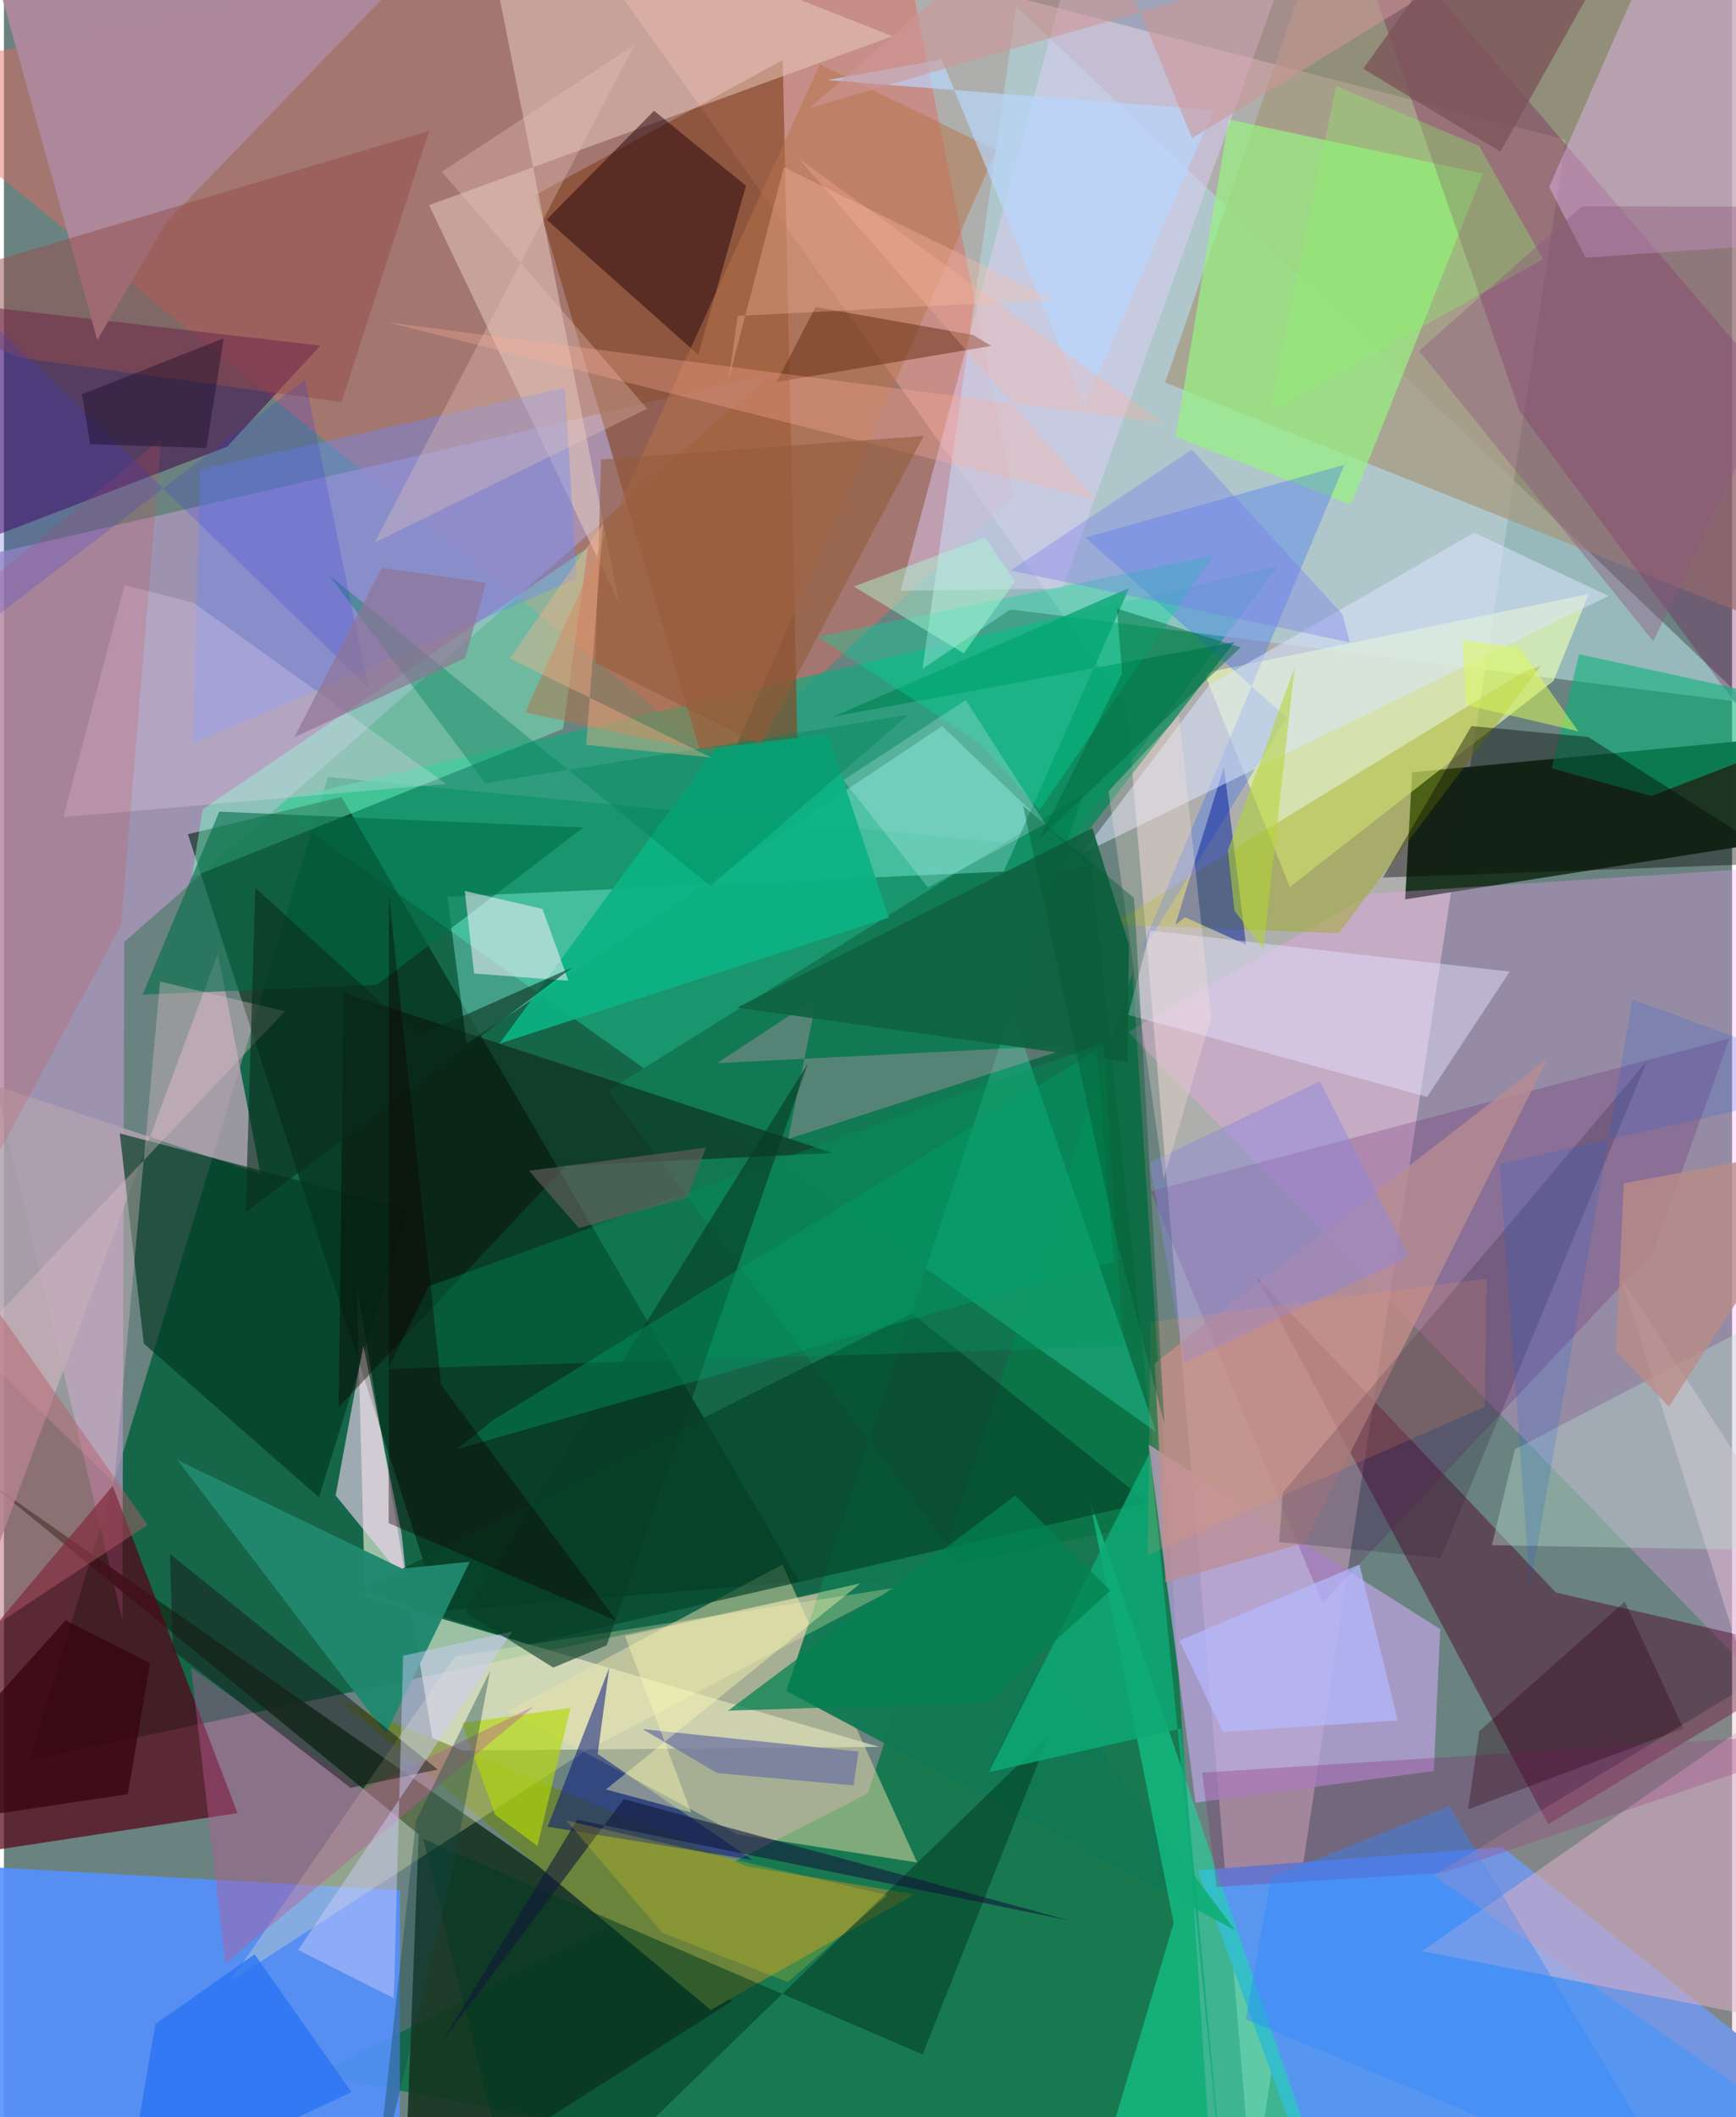 <svg xmlns="http://www.w3.org/2000/svg" width="228" height="278" viewBox="0 0 836 1024"><path fill="#6a8380" d="M0 0h836v1024H0z"/><path fill="#0a6242" fill-opacity=".867" d="M525.342 411.476l34.18 324.393L12.404 851.253l144.422-475.45z"/><path fill="#b7b5b3" fill-opacity=".871" d="M543.09 340.68L255.821-62 755.525 67.611l-151.51 994.654z"/><path fill="#0a7748" fill-opacity=".847" d="M151.52 1003.6l434.892 82.4-40.496-615.319-127.89 396.646z"/><path fill="#e26a5e" fill-opacity=".478" d="M348.019 369.466L488.343 240.11 428.396-62-62 36.747z"/><path fill="#5896f0" fill-opacity=".996" d="M876.153 1013.794L643.433 1086l-66.005-181.418 147.45-11.232z"/><path fill="#1ba77c" fill-opacity=".737" d="M477.234 458.366l80.062 234.192-428.57-304.287L616.56 273.656z"/><path fill="#5491fe" fill-opacity=".898" d="M-62 1063.397L191.443 1086l.129-171.79-245.177-13.782z"/><path fill="#ac96be" fill-opacity=".765" d="M57.312 783.638l.854-328.015L370.69 181.079-62 280.855z"/><path fill="#1a3420" fill-opacity=".984" d="M681.23 373.528l-3.373 61.459 173.632-27.297L898 352.931z"/><path fill="#eff7dc" fill-opacity=".62" d="M208.286 846.803l215.027-1.908L174.65 772.05l-3.976-150.512z"/><path fill="#15331e" fill-opacity=".875" d="M200.622 887.202L-7.945 716.477 352.27 967.773l-158.745 101.14z"/><path fill="#012412" fill-opacity=".612" d="M210.77 779.266l174.006-14.287-221.48-379.516-74.31 18.025z"/><path fill="#550216" fill-opacity=".702" d="M112.984 876.939l-158.615 24.095L-62 855.138 52.591 718.674z"/><path fill="#ffa3ff" fill-opacity=".286" d="M543.895 499.028l117.512-66.836L898 416.748l-15.497 430.437z"/><path fill="#854728" fill-opacity=".675" d="M257.147 94.35l119.616-65.327 7.075 329.29-47.415 3.952z"/><path fill="#afd3da" fill-opacity=".667" d="M444.372 323.491l45.32-320.434 353.8 336.904-356.646-45.224z"/><path fill="#a49577" fill-opacity=".671" d="M561.733 185.005L898 319.193V-32.76L644.64-54.791z"/><path fill="#4c0021" fill-opacity=".447" d="M882.56 800.792l-131.832-30.57-144.377-152.078 140.737 264.15z"/><path fill="#b8a0dc" fill-opacity=".749" d="M694.812 787.952l-3.092 68.66-115.282 15.257-22.669-173.156z"/><path fill="#ddd7a5" fill-opacity=".525" d="M441.735 900.815l-86.94-13.626-111.07-59.58 132.846-70.911z"/><path fill="#6c843b" fill-opacity=".996" d="M341.924 972.136L162.221 822.321l197.035 80.31 81.182 13.6z"/><path fill="#117953" fill-opacity=".961" d="M595.479 933.485L292.232 527.487l229.832-143.55-143.581 433.912z"/><path fill="#ddbbd1" fill-opacity=".525" d="M898 984.943l-211.985-41.25L898 796.465 782.49 618.462z"/><path fill="#e9cec0" fill-opacity=".506" d="M205.622 99.211l92.017 192.61L227.737-62l202.126 79.525z"/><path fill="#44004a" fill-opacity=".537" d="M-26.692 267.702l134.691-51.68 45.043-48.859L-62 142.238z"/><path fill="#8effee" fill-opacity=".376" d="M453.812 351.214l71.746 68.437-311.054 14.034 9.299 71.057z"/><path fill="#99f183" fill-opacity=".714" d="M566.818 211.348l84.819 32.726 63.865-160.118-123.037-26.16z"/><path fill="#edffb2" fill-opacity=".627" d="M580.702 325.531l41.389 103.498 127.51-99.656 17.076-42.058z"/><path fill="#b0a1b0" fill-opacity=".851" d="M124.104 567.68L103.52 461.215-62 907.408l3.57-400.304z"/><path fill="#641269" fill-opacity=".224" d="M554.708 576.199l279.968-73.89-36.802 103.01-159.99 169.995z"/><path fill="#750955" fill-opacity=".298" d="M733.261 198.93L898 421.825V236.337L642.632-62z"/><path fill="#7affcb" fill-opacity=".439" d="M96.152 391.449l-5.25 32.773 179.6-71.676 11.99-87.603z"/><path fill="#023821" fill-opacity=".667" d="M67.637 649.807L56.044 548.2l139.65 36.642-43.304 139.387z"/><path fill="#f1d4ee" fill-opacity=".624" d="M194.965 765.518l-34.52-42.235 13.4-72.555 18.512 91.007z"/><path fill="#13e6a1" fill-opacity=".498" d="M519.429 1086l46.469-155.977-40.793-205.025 110.46 322.232z"/><path fill="#e2d1ff" fill-opacity=".447" d="M511.08-.551l-77.345 286.315 78.269-1.08L633.799-53.89z"/><path fill="#f0befc" fill-opacity=".396" d="M814.49-62L747.524 90.415l17.625 34.207 127.785-8.874z"/><path fill="#ac889a" fill-opacity=".984" d="M242.41-62L78.56 107.433 45.146 164.46-17.772-62z"/><path fill="#038758" fill-opacity=".733" d="M595.262 310.503L449.51 498.688l94.895-214.345-143.325 62.35z"/><path fill="#23020a" fill-opacity=".494" d="M358.96 89.854l-23.092 81.73-73.33-65.353 51.967-52.644z"/><path fill="#fff8b4" fill-opacity=".278" d="M279.26 848.108l152.462-80.245-213.552 33.192-108.916 157.387z"/><path fill="#9baa00" fill-opacity=".38" d="M535.812 447.115l109.898 4.239 97.696-129.256-8.026 2.774z"/><path fill="#6e89f0" fill-opacity=".424" d="M277.025 279.892l-185.57 79.613 3.494-132.52 176.434-39.454z"/><path fill="#05452a" fill-opacity=".694" d="M553.196 726.612l-299.64 68.664-81.502-26.217 267.162-133.811z"/><path fill="#2f65fd" fill-opacity=".31" d="M547.888 464.777l100.605-240.003-125.305 35.204 97.396 87.157z"/><path fill="#ba8d92" fill-opacity=".753" d="M561.926 765.27l-5.21-105.929 190.119-147.41-117.282 234.217z"/><path fill="#b7734a" fill-opacity=".498" d="M394.71 31.043l85.336 41.667-128.16 293.517-99.757-21.7z"/><path fill="#0bb283" fill-opacity=".914" d="M398.504 355.028l29.587 88.79-188.389 60.956 104.778-143.19z"/><path fill="#0a0500" fill-opacity=".416" d="M400.94 557.65l-236.638-77.594-2.387 200.612 109.78-116.777z"/><path fill="#00b376" fill-opacity=".549" d="M797.01 385.01L898 346.037l-136.006-29.613-13.284 55.164z"/><path fill="#01107f" fill-opacity=".51" d="M262.986 883.512l99.223 16.144-74.997-51.332 5.628-41.722z"/><path fill="#e49cbe" fill-opacity=".325" d="M393.267 482.482l-48.312 31.746 175.19-8.918-140.83 45.62z"/><path fill="#20886f" fill-opacity=".969" d="M192.62 758.695l32.756-3.345-40.583 83.03L83.99 706.207z"/><path fill="#006f48" fill-opacity=".592" d="M180.343 476.41l99.982-76.168-176.17-7.696-37.084 88.523z"/><path fill="#02219e" fill-opacity=".506" d="M590.19 370.9l-23.505 76.39 4.763-3.64 29.439 13.3z"/><path fill="#e0dbfb" fill-opacity=".51" d="M554.603 450.087l-10.73 40.77 144.586 39.693 39.97-60.613z"/><path fill="#dae4ff" fill-opacity=".522" d="M582.882 331.527l128.396-73.913 64.89 30.584L521.275 413.04z"/><path fill="#b2d807" fill-opacity=".639" d="M274.063 826.034l-15.985 66.82-20.421-15.11-16.069-44.339z"/><path fill="#106242" fill-opacity=".925" d="M544.175 456.915l-.606 56.904-188.913-26.464 171.912-86.882z"/><path fill="#003a22" fill-opacity=".525" d="M251.284 1086l-48.422-196.57 241.57 104.268 61.276-154.754z"/><path fill="#fdf3fe" fill-opacity=".514" d="M260.552 439.653l12.495 34.684-45.592-3.48-4.53-39.948z"/><path fill="#b95b98" fill-opacity=".412" d="M173.49 865.696l-82.956-59.099 16.574 143.041 149.398-124.434z"/><path fill="#161b1a" fill-opacity=".506" d="M81.747 798.414l-1.476-46.841 129.585 104.295-42.221 8.85z"/><path fill="#964e4c" fill-opacity=".498" d="M163.287 194.469l42.37-131.098L-62 143.31l70 29.78z"/><path fill="#ffe7ff" fill-opacity=".227" d="M28.754 395.22L58.32 282.936l33.594 8.733 121.936 87.453z"/><path fill="#d0ccff" fill-opacity=".459" d="M188.596 966.46l4.505-165.631 52.831-11.755-103.627 154.055z"/><path fill="#070700" fill-opacity=".4" d="M862.46 417.408l-96.071-60.933-56.453-5.318-42.85 73.278z"/><path fill="#00d79c" fill-opacity=".357" d="M472.017 359.504l-78.27-51.57 191.307-39.302-84.07 123.145z"/><path fill="#0eaa76" fill-opacity=".831" d="M569.47 836.038l22.646 246.725-37.633-380.503-77.954 154.885z"/><path fill="#8a2c79" fill-opacity=".31" d="M696.17 905.78l-109.5 6.837-7.04-55.263L898 837.188z"/><path fill="#e3c1c7" fill-opacity=".365" d="M-16.14 649.721l69.417 67.453 22.26-242.433 60.384 14.379z"/><path fill="#b9e1cf" fill-opacity=".373" d="M730.97 700.98l158.827-82.97L858.6 749.863l-138.815-2.5z"/><path fill="#251a39" fill-opacity=".224" d="M794.94 513.018l-99.903 240.528-78.14-7.727 1.787-23.921z"/><path fill="#cc4f4e" fill-opacity=".212" d="M-62 326.516L76.082 212.183 56.677 447.575l-58.401 108.56z"/><path fill="#3087ff" fill-opacity=".408" d="M613.006 908.11l-12.283 68.49 213.832 89.248L699.17 873.706z"/><path fill="#e9c6b9" fill-opacity=".325" d="M179.276 262.478l131.898-64.786L211.786 83.06l93.158-61.295z"/><path fill="#632f14" fill-opacity=".514" d="M392.608 148.503l-18.843 36.285 103.846-17.482-8.803-5.306z"/><path fill="#00985c" fill-opacity=".325" d="M185.802 662.117l19.66-40.005 326.508-117.82 9.615 147.043z"/><path fill="#008458" fill-opacity=".392" d="M232.931 378.807l-75.815-100.839 184.717 150.533 95.61-82.763z"/><path fill="#b65c67" fill-opacity=".459" d="M-62 824.182V533.096v16.629L69.488 737.547z"/><path fill="#8c85db" fill-opacity=".451" d="M571.02 659.032l108.664-51.153-43.084-84.847-82.378 39.2z"/><path fill="#dcf7ff" fill-opacity=".235" d="M447.017 429.284l56.774-30.857-38.524-59.829-59.115 38.7z"/><path fill="#083b25" fill-opacity=".612" d="M223.206 779.927l42.52 26.623 25.873-10.775 97.193-281.22z"/><path fill="#b9d8fe" fill-opacity=".682" d="M398.224 38.738l55.412-10.077 68.938 167.665 62.583-142.964z"/><path fill="#ffae9d" fill-opacity=".31" d="M560.476 204.545L384.392 76.581l144.26 165.34-343.241-86.029z"/><path fill="#2a73f5" fill-opacity=".78" d="M58.848 1063.51l109.272-51.693-46.894-66.58-47.991 33.747z"/><path fill="#925c3a" fill-opacity=".58" d="M365.875 360.293l-79.759-39.87 2.743-98.157 156.097-11.417z"/><path fill="#3336dd" fill-opacity=".216" d="M-62 342.728L145.674 183.7l30.612 148.809L-62 101.517z"/><path fill="#11193c" fill-opacity=".596" d="M277.33 880.138l-65.382 107.346 87.962-117.33 215.46 58.71z"/><path fill="#ba8c87" fill-opacity=".792" d="M779.876 653.55l3.757-81.186 104.248-19.53-82.419 127.488z"/><path fill="#b5baff" fill-opacity=".706" d="M568.59 793.474l21.126 44.21 84.557-5.582-18.52-75.41z"/><path fill="#7177a2" fill-opacity=".773" d="M345.045 857.578l-36.086-21.26 104.489 10.854-2.47 16.396z"/><path fill="#feb389" fill-opacity=".392" d="M281.644 360.281l8.145-106.775-45.037 64.976 97.518 47.915z"/><path fill="#cd9596" fill-opacity=".569" d="M783.908-62L574.793 66.88 521.705-62 389.748 52.155z"/><path fill="#635e5f" fill-opacity=".647" d="M339.556 555.075l-85.575 11.176 24.106 27.682 52.503-14.707z"/><path fill="#2d0012" fill-opacity=".333" d="M713.738 837.268l70.356-62.589 28.391 61.342-104.202 39.11z"/><path fill="#038150" fill-opacity=".729" d="M350.35 827.379L489.33 723.29l45.91 46.076-59.598 54.052z"/><path fill="#fffeb5" fill-opacity=".4" d="M414.347 765.78l-123.114 99.712 41.22 11.128-32.004-85.298z"/><path fill="#b2d633" fill-opacity=".549" d="M592.076 411.291l3.22 29.187 13.978 18.478 15.136-136.184z"/><path fill="#36020a" fill-opacity=".71" d="M29.859 783.68L-62 885.93l121.919-18.126 10.758-63.368z"/><path fill="#7c5257" fill-opacity=".745" d="M657.548 33.264l67.695-94.571L799.719-62 723.96 73.33z"/><path fill="#f2d826" fill-opacity=".216" d="M427.33 916.584l-155.3-36.08 46.519 54.332 60.733 23.881z"/><path fill="#009f68" fill-opacity=".384" d="M536.852 610.25l-8.175-102.393L237.119 686.53l-17.827 14.278z"/><path fill="#092e1d" fill-opacity=".596" d="M116.92 586.367L274.89 467.95l-74.643 33.175-78.657-71.743z"/><path fill="#8e7394" fill-opacity=".667" d="M223.161 318.28l10.009-36.428-50.353-7.278-42.396 82.043z"/><path fill="#134647" fill-opacity=".376" d="M199.351 880.502l35.807-72.214-18.073 96.327-37.71 157.516z"/><path fill="#ffe6d8" fill-opacity=".29" d="M568.431 346.062l15.637 145.904-23.022 78.256-26.713-187.493z"/><path fill="#8df26b" fill-opacity=".341" d="M744.55 125.385L713.63 70.54 644.4 41.6l-31.617 157.272z"/><path fill="#7877ef" fill-opacity=".353" d="M651.113 310.726l-3.634-13.685-72.84-79.612-87.572 58.473z"/><path fill="#8e5a80" fill-opacity=".42" d="M763.391 99.805l134.609.213-100.083 210.194-113.306-140.51z"/><path fill="#e192a5" fill-opacity=".216" d="M849.187 811.653L898 868.375v181.135L691.503 907.234z"/><path fill="#006939" fill-opacity=".475" d="M598.248 313.124l-59.81-18.774 2.505 31.418-40.116 80.076z"/><path fill="#ffc0a6" fill-opacity=".318" d="M354.984 152.819l152.792-7.872-130.505-64.074L350.604 183.5z"/><path fill="#0e0002" fill-opacity=".38" d="M186.097 736.669l.16-303.422 25.232 236.538 84.802 114.03z"/><path fill="#10001a" fill-opacity=".369" d="M97.936 216.7l-56.218-1.885-3.944-24.11 68.543-27.084z"/><path fill="#185edb" fill-opacity=".188" d="M723.526 562.953L898 523.766l-110.16-40.328-49.586 284.629z"/><path fill="#ddfa59" fill-opacity=".518" d="M761.64 353.747l-54.345-12.766-1.857-31.411 27.751 3.706z"/><path fill="#ff975d" fill-opacity=".165" d="M716.357 680.395L553.33 752.187l1.315-112.76 162.572-20.998z"/><path fill="#aefad3" fill-opacity=".455" d="M411.114 283.669l53.218 32.334 24.763-34.844-14.458-21.183z"/><path fill="#045931" fill-opacity=".4" d="M546.715 434.335l14.676 254.4-24.03-92.897-44.343-206.107z"/></svg>
